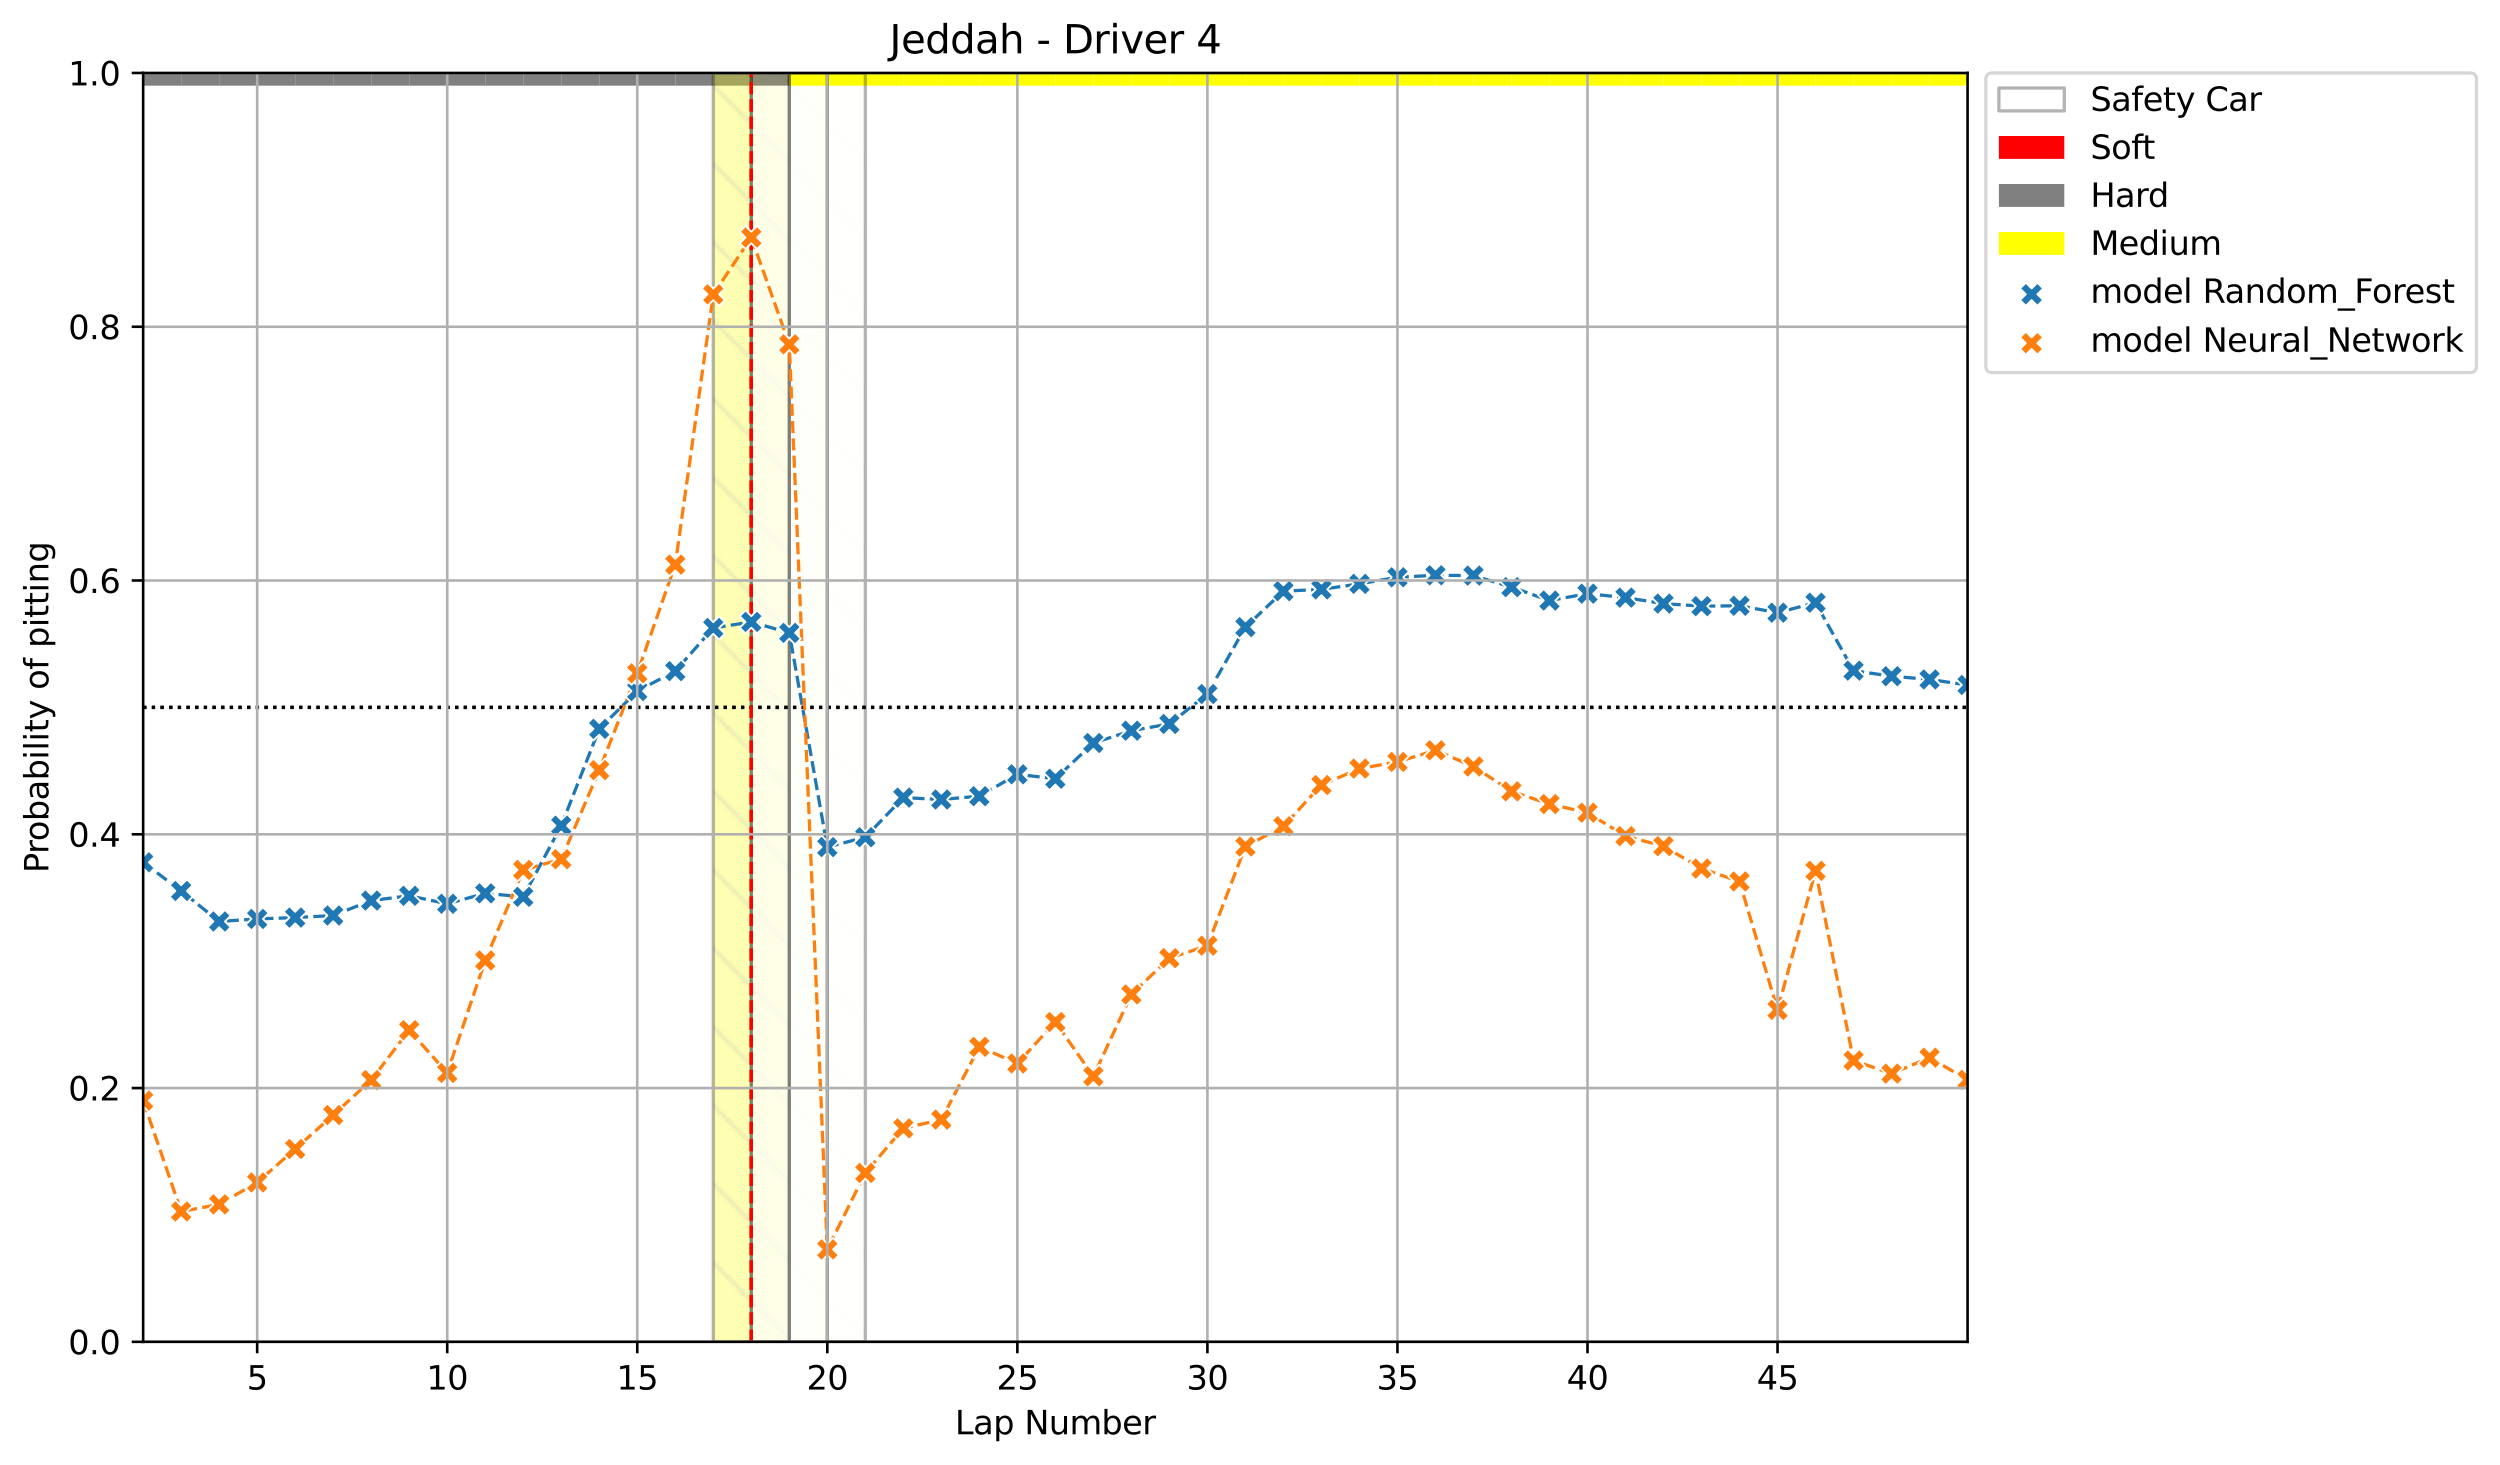 <?xml version="1.0" encoding="utf-8" standalone="no"?>
<!DOCTYPE svg PUBLIC "-//W3C//DTD SVG 1.1//EN"
  "http://www.w3.org/Graphics/SVG/1.1/DTD/svg11.dtd">
<svg xmlns:xlink="http://www.w3.org/1999/xlink" width="764.621pt" height="447.954pt" viewBox="0 0 764.621 447.954" xmlns="http://www.w3.org/2000/svg" version="1.1">
 <defs>
  <style type="text/css">*{stroke-linejoin: round; stroke-linecap: butt}</style>
 </defs>
 <g id="figure_1">
  <g id="patch_1">
   <path d="M 0 447.954 
L 764.621 447.954 
L 764.621 0 
L 0 0 
z
" style="fill: #ffffff"/>
  </g>
  <g id="axes_1">
   <g id="patch_2">
    <path d="M 43.781 410.398 
L 601.781 410.398 
L 601.781 22.318 
L 43.781 22.318 
z
" style="fill: #ffffff"/>
   </g>
   <g id="patch_3">
    <path d="M 32.156 26.199 
L 32.156 22.318 
L 43.781 22.318 
L 43.781 26.199 
z
" clip-path="url(#p56c44a02e4)" style="fill: #ff0000"/>
   </g>
   <g id="patch_4">
    <path d="M 43.781 26.199 
L 43.781 22.318 
L 55.406 22.318 
L 55.406 26.199 
z
" clip-path="url(#p56c44a02e4)" style="fill: #808080"/>
   </g>
   <g id="patch_5">
    <path d="M 55.406 26.199 
L 55.406 22.318 
L 67.031 22.318 
L 67.031 26.199 
z
" clip-path="url(#p56c44a02e4)" style="fill: #808080"/>
   </g>
   <g id="patch_6">
    <path d="M 67.031 26.199 
L 67.031 22.318 
L 78.656 22.318 
L 78.656 26.199 
z
" clip-path="url(#p56c44a02e4)" style="fill: #808080"/>
   </g>
   <g id="patch_7">
    <path d="M 78.656 26.199 
L 78.656 22.318 
L 90.281 22.318 
L 90.281 26.199 
z
" clip-path="url(#p56c44a02e4)" style="fill: #808080"/>
   </g>
   <g id="patch_8">
    <path d="M 90.281 26.199 
L 90.281 22.318 
L 101.906 22.318 
L 101.906 26.199 
z
" clip-path="url(#p56c44a02e4)" style="fill: #808080"/>
   </g>
   <g id="patch_9">
    <path d="M 101.906 26.199 
L 101.906 22.318 
L 113.531 22.318 
L 113.531 26.199 
z
" clip-path="url(#p56c44a02e4)" style="fill: #808080"/>
   </g>
   <g id="patch_10">
    <path d="M 113.531 26.199 
L 113.531 22.318 
L 125.156 22.318 
L 125.156 26.199 
z
" clip-path="url(#p56c44a02e4)" style="fill: #808080"/>
   </g>
   <g id="patch_11">
    <path d="M 125.156 26.199 
L 125.156 22.318 
L 136.781 22.318 
L 136.781 26.199 
z
" clip-path="url(#p56c44a02e4)" style="fill: #808080"/>
   </g>
   <g id="patch_12">
    <path d="M 136.781 26.199 
L 136.781 22.318 
L 148.406 22.318 
L 148.406 26.199 
z
" clip-path="url(#p56c44a02e4)" style="fill: #808080"/>
   </g>
   <g id="patch_13">
    <path d="M 148.406 26.199 
L 148.406 22.318 
L 160.031 22.318 
L 160.031 26.199 
z
" clip-path="url(#p56c44a02e4)" style="fill: #808080"/>
   </g>
   <g id="patch_14">
    <path d="M 160.031 26.199 
L 160.031 22.318 
L 171.656 22.318 
L 171.656 26.199 
z
" clip-path="url(#p56c44a02e4)" style="fill: #808080"/>
   </g>
   <g id="patch_15">
    <path d="M 171.656 26.199 
L 171.656 22.318 
L 183.281 22.318 
L 183.281 26.199 
z
" clip-path="url(#p56c44a02e4)" style="fill: #808080"/>
   </g>
   <g id="patch_16">
    <path d="M 183.281 26.199 
L 183.281 22.318 
L 194.906 22.318 
L 194.906 26.199 
z
" clip-path="url(#p56c44a02e4)" style="fill: #808080"/>
   </g>
   <g id="patch_17">
    <path d="M 194.906 26.199 
L 194.906 22.318 
L 206.531 22.318 
L 206.531 26.199 
z
" clip-path="url(#p56c44a02e4)" style="fill: #808080"/>
   </g>
   <g id="patch_18">
    <path d="M 206.531 26.199 
L 206.531 22.318 
L 218.156 22.318 
L 218.156 26.199 
z
" clip-path="url(#p56c44a02e4)" style="fill: #808080"/>
   </g>
   <g id="patch_19">
    <path d="M 218.156 26.199 
L 218.156 22.318 
L 229.781 22.318 
L 229.781 26.199 
z
" clip-path="url(#p56c44a02e4)" style="fill: #808080"/>
   </g>
   <g id="patch_20">
    <path d="M 229.781 26.199 
L 229.781 22.318 
L 241.406 22.318 
L 241.406 26.199 
z
" clip-path="url(#p56c44a02e4)" style="fill: #808080"/>
   </g>
   <g id="patch_21">
    <path d="M 241.406 26.199 
L 241.406 22.318 
L 253.031 22.318 
L 253.031 26.199 
z
" clip-path="url(#p56c44a02e4)" style="fill: #ffff00"/>
   </g>
   <g id="patch_22">
    <path d="M 253.031 26.199 
L 253.031 22.318 
L 264.656 22.318 
L 264.656 26.199 
z
" clip-path="url(#p56c44a02e4)" style="fill: #ffff00"/>
   </g>
   <g id="patch_23">
    <path d="M 264.656 26.199 
L 264.656 22.318 
L 276.281 22.318 
L 276.281 26.199 
z
" clip-path="url(#p56c44a02e4)" style="fill: #ffff00"/>
   </g>
   <g id="patch_24">
    <path d="M 276.281 26.199 
L 276.281 22.318 
L 287.906 22.318 
L 287.906 26.199 
z
" clip-path="url(#p56c44a02e4)" style="fill: #ffff00"/>
   </g>
   <g id="patch_25">
    <path d="M 287.906 26.199 
L 287.906 22.318 
L 299.531 22.318 
L 299.531 26.199 
z
" clip-path="url(#p56c44a02e4)" style="fill: #ffff00"/>
   </g>
   <g id="patch_26">
    <path d="M 299.531 26.199 
L 299.531 22.318 
L 311.156 22.318 
L 311.156 26.199 
z
" clip-path="url(#p56c44a02e4)" style="fill: #ffff00"/>
   </g>
   <g id="patch_27">
    <path d="M 311.156 26.199 
L 311.156 22.318 
L 322.781 22.318 
L 322.781 26.199 
z
" clip-path="url(#p56c44a02e4)" style="fill: #ffff00"/>
   </g>
   <g id="patch_28">
    <path d="M 322.781 26.199 
L 322.781 22.318 
L 334.406 22.318 
L 334.406 26.199 
z
" clip-path="url(#p56c44a02e4)" style="fill: #ffff00"/>
   </g>
   <g id="patch_29">
    <path d="M 334.406 26.199 
L 334.406 22.318 
L 346.031 22.318 
L 346.031 26.199 
z
" clip-path="url(#p56c44a02e4)" style="fill: #ffff00"/>
   </g>
   <g id="patch_30">
    <path d="M 346.031 26.199 
L 346.031 22.318 
L 357.656 22.318 
L 357.656 26.199 
z
" clip-path="url(#p56c44a02e4)" style="fill: #ffff00"/>
   </g>
   <g id="patch_31">
    <path d="M 357.656 26.199 
L 357.656 22.318 
L 369.281 22.318 
L 369.281 26.199 
z
" clip-path="url(#p56c44a02e4)" style="fill: #ffff00"/>
   </g>
   <g id="patch_32">
    <path d="M 369.281 26.199 
L 369.281 22.318 
L 380.906 22.318 
L 380.906 26.199 
z
" clip-path="url(#p56c44a02e4)" style="fill: #ffff00"/>
   </g>
   <g id="patch_33">
    <path d="M 380.906 26.199 
L 380.906 22.318 
L 392.531 22.318 
L 392.531 26.199 
z
" clip-path="url(#p56c44a02e4)" style="fill: #ffff00"/>
   </g>
   <g id="patch_34">
    <path d="M 392.531 26.199 
L 392.531 22.318 
L 404.156 22.318 
L 404.156 26.199 
z
" clip-path="url(#p56c44a02e4)" style="fill: #ffff00"/>
   </g>
   <g id="patch_35">
    <path d="M 404.156 26.199 
L 404.156 22.318 
L 415.781 22.318 
L 415.781 26.199 
z
" clip-path="url(#p56c44a02e4)" style="fill: #ffff00"/>
   </g>
   <g id="patch_36">
    <path d="M 415.781 26.199 
L 415.781 22.318 
L 427.406 22.318 
L 427.406 26.199 
z
" clip-path="url(#p56c44a02e4)" style="fill: #ffff00"/>
   </g>
   <g id="patch_37">
    <path d="M 427.406 26.199 
L 427.406 22.318 
L 439.031 22.318 
L 439.031 26.199 
z
" clip-path="url(#p56c44a02e4)" style="fill: #ffff00"/>
   </g>
   <g id="patch_38">
    <path d="M 439.031 26.199 
L 439.031 22.318 
L 450.656 22.318 
L 450.656 26.199 
z
" clip-path="url(#p56c44a02e4)" style="fill: #ffff00"/>
   </g>
   <g id="patch_39">
    <path d="M 450.656 26.199 
L 450.656 22.318 
L 462.281 22.318 
L 462.281 26.199 
z
" clip-path="url(#p56c44a02e4)" style="fill: #ffff00"/>
   </g>
   <g id="patch_40">
    <path d="M 462.281 26.199 
L 462.281 22.318 
L 473.906 22.318 
L 473.906 26.199 
z
" clip-path="url(#p56c44a02e4)" style="fill: #ffff00"/>
   </g>
   <g id="patch_41">
    <path d="M 473.906 26.199 
L 473.906 22.318 
L 485.531 22.318 
L 485.531 26.199 
z
" clip-path="url(#p56c44a02e4)" style="fill: #ffff00"/>
   </g>
   <g id="patch_42">
    <path d="M 485.531 26.199 
L 485.531 22.318 
L 497.156 22.318 
L 497.156 26.199 
z
" clip-path="url(#p56c44a02e4)" style="fill: #ffff00"/>
   </g>
   <g id="patch_43">
    <path d="M 497.156 26.199 
L 497.156 22.318 
L 508.781 22.318 
L 508.781 26.199 
z
" clip-path="url(#p56c44a02e4)" style="fill: #ffff00"/>
   </g>
   <g id="patch_44">
    <path d="M 508.781 26.199 
L 508.781 22.318 
L 520.406 22.318 
L 520.406 26.199 
z
" clip-path="url(#p56c44a02e4)" style="fill: #ffff00"/>
   </g>
   <g id="patch_45">
    <path d="M 520.406 26.199 
L 520.406 22.318 
L 532.031 22.318 
L 532.031 26.199 
z
" clip-path="url(#p56c44a02e4)" style="fill: #ffff00"/>
   </g>
   <g id="patch_46">
    <path d="M 532.031 26.199 
L 532.031 22.318 
L 543.656 22.318 
L 543.656 26.199 
z
" clip-path="url(#p56c44a02e4)" style="fill: #ffff00"/>
   </g>
   <g id="patch_47">
    <path d="M 543.656 26.199 
L 543.656 22.318 
L 555.281 22.318 
L 555.281 26.199 
z
" clip-path="url(#p56c44a02e4)" style="fill: #ffff00"/>
   </g>
   <g id="patch_48">
    <path d="M 555.281 26.199 
L 555.281 22.318 
L 566.906 22.318 
L 566.906 26.199 
z
" clip-path="url(#p56c44a02e4)" style="fill: #ffff00"/>
   </g>
   <g id="patch_49">
    <path d="M 566.906 26.199 
L 566.906 22.318 
L 578.531 22.318 
L 578.531 26.199 
z
" clip-path="url(#p56c44a02e4)" style="fill: #ffff00"/>
   </g>
   <g id="patch_50">
    <path d="M 578.531 26.199 
L 578.531 22.318 
L 590.156 22.318 
L 590.156 26.199 
z
" clip-path="url(#p56c44a02e4)" style="fill: #ffff00"/>
   </g>
   <g id="patch_51">
    <path d="M 590.156 26.199 
L 590.156 22.318 
L 601.781 22.318 
L 601.781 26.199 
z
" clip-path="url(#p56c44a02e4)" style="fill: #ffff00"/>
   </g>
   <g id="patch_52">
    <path d="M 218.156 410.398 
L 218.156 22.318 
L 229.781 22.318 
L 229.781 410.398 
z
" clip-path="url(#p56c44a02e4)" style="fill: url(#hf3adbf542f); opacity: 0.3; stroke: #000000; stroke-linejoin: miter"/>
   </g>
   <g id="patch_53">
    <path d="M 229.781 410.398 
L 229.781 22.318 
L 241.406 22.318 
L 241.406 410.398 
z
" clip-path="url(#p56c44a02e4)" style="fill: url(#hf3adbf542f); opacity: 0.3; stroke: #000000; stroke-linejoin: miter"/>
   </g>
   <g id="patch_54">
    <path d="M 241.406 410.398 
L 241.406 22.318 
L 253.031 22.318 
L 253.031 410.398 
z
" clip-path="url(#p56c44a02e4)" style="fill: url(#hf3adbf542f); opacity: 0.3; stroke: #000000; stroke-linejoin: miter"/>
   </g>
   <g id="patch_55">
    <path d="M 253.031 410.398 
L 253.031 22.318 
L 264.656 22.318 
L 264.656 410.398 
z
" clip-path="url(#p56c44a02e4)" style="fill: url(#hf3adbf542f); opacity: 0.3; stroke: #000000; stroke-linejoin: miter"/>
   </g>
   <g id="LineCollection_1">
    <path d="M 43.781 216.358 
L 601.781 216.358 
" clip-path="url(#p56c44a02e4)" style="fill: none; stroke-dasharray: 1,1.65; stroke-dashoffset: 0; stroke: #000000"/>
   </g>
   <g id="LineCollection_2">
    <path d="M 229.781 410.398 
L 229.781 22.318 
" clip-path="url(#p56c44a02e4)" style="fill: none; stroke-dasharray: 3.7,1.6; stroke-dashoffset: 0; stroke: #ff0000"/>
   </g>
   <g id="line2d_1">
    <path d="M 43.781 263.738 
L 55.406 272.501 
L 67.031 281.833 
L 78.656 281.055 
L 90.281 280.646 
L 101.906 280.007 
L 113.531 275.44 
L 125.156 273.978 
L 136.781 276.413 
L 148.406 273.232 
L 160.031 274.298 
L 171.656 252.531 
L 183.281 222.918 
L 194.906 211.365 
L 206.531 205.266 
L 218.156 192.07 
L 229.781 190.22 
L 241.406 193.563 
L 253.031 259.082 
L 264.656 256.06 
L 276.281 243.944 
L 287.906 244.526 
L 299.531 243.507 
L 311.156 236.824 
L 322.781 238.17 
L 334.406 227.249 
L 346.031 223.484 
L 357.656 221.415 
L 369.281 212.264 
L 380.906 191.8 
L 392.531 180.807 
L 404.156 180.264 
L 415.781 178.571 
L 427.406 176.56 
L 439.031 175.951 
L 450.656 176.042 
L 462.281 179.577 
L 473.906 183.682 
L 485.531 181.57 
L 497.156 182.777 
L 508.781 184.61 
L 520.406 185.396 
L 532.031 185.274 
L 543.656 187.388 
L 555.281 184.341 
L 566.906 205.116 
L 578.531 206.816 
L 590.156 207.808 
L 601.781 209.496 
" clip-path="url(#p56c44a02e4)" style="fill: none; stroke-dasharray: 3.7,1.6; stroke-dashoffset: 0; stroke: #1f77b4"/>
   </g>
   <g id="LineCollection_3">
    <path d="M 43.781 216.358 
L 601.781 216.358 
" clip-path="url(#p56c44a02e4)" style="fill: none; stroke-dasharray: 1,1.65; stroke-dashoffset: 0; stroke: #000000"/>
   </g>
   <g id="LineCollection_4">
    <path d="M 229.781 410.398 
L 229.781 22.318 
" clip-path="url(#p56c44a02e4)" style="fill: none; stroke-dasharray: 3.7,1.6; stroke-dashoffset: 0; stroke: #ff0000"/>
   </g>
   <g id="line2d_2">
    <path d="M 43.781 336.619 
L 55.406 370.533 
L 67.031 368.358 
L 78.656 361.656 
L 90.281 351.424 
L 101.906 341.026 
L 113.531 330.347 
L 125.156 315.078 
L 136.781 328.166 
L 148.406 293.739 
L 160.031 266.06 
L 171.656 262.791 
L 183.281 235.544 
L 194.906 205.919 
L 206.531 172.69 
L 218.156 90.016 
L 229.781 72.638 
L 241.406 105.315 
L 253.031 382.137 
L 264.656 358.737 
L 276.281 345.11 
L 287.906 342.429 
L 299.531 320.173 
L 311.156 325.266 
L 322.781 312.585 
L 334.406 329.173 
L 346.031 304.139 
L 357.656 293.05 
L 369.281 289.233 
L 380.906 258.906 
L 392.531 252.691 
L 404.156 240.098 
L 415.781 235.072 
L 427.406 233.034 
L 439.031 229.477 
L 450.656 234.43 
L 462.281 242.028 
L 473.906 245.918 
L 485.531 248.551 
L 497.156 255.72 
L 508.781 258.799 
L 520.406 265.648 
L 532.031 269.601 
L 543.656 308.873 
L 555.281 266.341 
L 566.906 324.36 
L 578.531 328.369 
L 590.156 323.493 
L 601.781 330.255 
" clip-path="url(#p56c44a02e4)" style="fill: none; stroke-dasharray: 3.7,1.6; stroke-dashoffset: 0; stroke: #ff7f0e"/>
   </g>
   <g id="PathCollection_1">
    <defs>
     <path id="m691ff9e60c" d="M -1.768 3.536 
L 0 1.768 
L 1.768 3.536 
L 3.536 1.768 
L 1.768 0 
L 3.536 -1.768 
L 1.768 -3.536 
L 0 -1.768 
L -1.768 -3.536 
L -3.536 -1.768 
L -1.768 0 
L -3.536 1.768 
z
" style="stroke: #ffffff; stroke-width: 0.566"/>
    </defs>
    <g clip-path="url(#p56c44a02e4)">
     <use xlink:href="#m691ff9e60c" x="43.781" y="263.738" style="fill: #1f77b4; stroke: #ffffff; stroke-width: 0.566"/>
     <use xlink:href="#m691ff9e60c" x="55.406" y="272.501" style="fill: #1f77b4; stroke: #ffffff; stroke-width: 0.566"/>
     <use xlink:href="#m691ff9e60c" x="67.031" y="281.833" style="fill: #1f77b4; stroke: #ffffff; stroke-width: 0.566"/>
     <use xlink:href="#m691ff9e60c" x="78.656" y="281.055" style="fill: #1f77b4; stroke: #ffffff; stroke-width: 0.566"/>
     <use xlink:href="#m691ff9e60c" x="90.281" y="280.646" style="fill: #1f77b4; stroke: #ffffff; stroke-width: 0.566"/>
     <use xlink:href="#m691ff9e60c" x="101.906" y="280.007" style="fill: #1f77b4; stroke: #ffffff; stroke-width: 0.566"/>
     <use xlink:href="#m691ff9e60c" x="113.531" y="275.44" style="fill: #1f77b4; stroke: #ffffff; stroke-width: 0.566"/>
     <use xlink:href="#m691ff9e60c" x="125.156" y="273.978" style="fill: #1f77b4; stroke: #ffffff; stroke-width: 0.566"/>
     <use xlink:href="#m691ff9e60c" x="136.781" y="276.413" style="fill: #1f77b4; stroke: #ffffff; stroke-width: 0.566"/>
     <use xlink:href="#m691ff9e60c" x="148.406" y="273.232" style="fill: #1f77b4; stroke: #ffffff; stroke-width: 0.566"/>
     <use xlink:href="#m691ff9e60c" x="160.031" y="274.298" style="fill: #1f77b4; stroke: #ffffff; stroke-width: 0.566"/>
     <use xlink:href="#m691ff9e60c" x="171.656" y="252.531" style="fill: #1f77b4; stroke: #ffffff; stroke-width: 0.566"/>
     <use xlink:href="#m691ff9e60c" x="183.281" y="222.918" style="fill: #1f77b4; stroke: #ffffff; stroke-width: 0.566"/>
     <use xlink:href="#m691ff9e60c" x="194.906" y="211.365" style="fill: #1f77b4; stroke: #ffffff; stroke-width: 0.566"/>
     <use xlink:href="#m691ff9e60c" x="206.531" y="205.266" style="fill: #1f77b4; stroke: #ffffff; stroke-width: 0.566"/>
     <use xlink:href="#m691ff9e60c" x="218.156" y="192.07" style="fill: #1f77b4; stroke: #ffffff; stroke-width: 0.566"/>
     <use xlink:href="#m691ff9e60c" x="229.781" y="190.22" style="fill: #1f77b4; stroke: #ffffff; stroke-width: 0.566"/>
     <use xlink:href="#m691ff9e60c" x="241.406" y="193.563" style="fill: #1f77b4; stroke: #ffffff; stroke-width: 0.566"/>
     <use xlink:href="#m691ff9e60c" x="253.031" y="259.082" style="fill: #1f77b4; stroke: #ffffff; stroke-width: 0.566"/>
     <use xlink:href="#m691ff9e60c" x="264.656" y="256.06" style="fill: #1f77b4; stroke: #ffffff; stroke-width: 0.566"/>
     <use xlink:href="#m691ff9e60c" x="276.281" y="243.944" style="fill: #1f77b4; stroke: #ffffff; stroke-width: 0.566"/>
     <use xlink:href="#m691ff9e60c" x="287.906" y="244.526" style="fill: #1f77b4; stroke: #ffffff; stroke-width: 0.566"/>
     <use xlink:href="#m691ff9e60c" x="299.531" y="243.507" style="fill: #1f77b4; stroke: #ffffff; stroke-width: 0.566"/>
     <use xlink:href="#m691ff9e60c" x="311.156" y="236.824" style="fill: #1f77b4; stroke: #ffffff; stroke-width: 0.566"/>
     <use xlink:href="#m691ff9e60c" x="322.781" y="238.17" style="fill: #1f77b4; stroke: #ffffff; stroke-width: 0.566"/>
     <use xlink:href="#m691ff9e60c" x="334.406" y="227.249" style="fill: #1f77b4; stroke: #ffffff; stroke-width: 0.566"/>
     <use xlink:href="#m691ff9e60c" x="346.031" y="223.484" style="fill: #1f77b4; stroke: #ffffff; stroke-width: 0.566"/>
     <use xlink:href="#m691ff9e60c" x="357.656" y="221.415" style="fill: #1f77b4; stroke: #ffffff; stroke-width: 0.566"/>
     <use xlink:href="#m691ff9e60c" x="369.281" y="212.264" style="fill: #1f77b4; stroke: #ffffff; stroke-width: 0.566"/>
     <use xlink:href="#m691ff9e60c" x="380.906" y="191.8" style="fill: #1f77b4; stroke: #ffffff; stroke-width: 0.566"/>
     <use xlink:href="#m691ff9e60c" x="392.531" y="180.807" style="fill: #1f77b4; stroke: #ffffff; stroke-width: 0.566"/>
     <use xlink:href="#m691ff9e60c" x="404.156" y="180.264" style="fill: #1f77b4; stroke: #ffffff; stroke-width: 0.566"/>
     <use xlink:href="#m691ff9e60c" x="415.781" y="178.571" style="fill: #1f77b4; stroke: #ffffff; stroke-width: 0.566"/>
     <use xlink:href="#m691ff9e60c" x="427.406" y="176.56" style="fill: #1f77b4; stroke: #ffffff; stroke-width: 0.566"/>
     <use xlink:href="#m691ff9e60c" x="439.031" y="175.951" style="fill: #1f77b4; stroke: #ffffff; stroke-width: 0.566"/>
     <use xlink:href="#m691ff9e60c" x="450.656" y="176.042" style="fill: #1f77b4; stroke: #ffffff; stroke-width: 0.566"/>
     <use xlink:href="#m691ff9e60c" x="462.281" y="179.577" style="fill: #1f77b4; stroke: #ffffff; stroke-width: 0.566"/>
     <use xlink:href="#m691ff9e60c" x="473.906" y="183.682" style="fill: #1f77b4; stroke: #ffffff; stroke-width: 0.566"/>
     <use xlink:href="#m691ff9e60c" x="485.531" y="181.57" style="fill: #1f77b4; stroke: #ffffff; stroke-width: 0.566"/>
     <use xlink:href="#m691ff9e60c" x="497.156" y="182.777" style="fill: #1f77b4; stroke: #ffffff; stroke-width: 0.566"/>
     <use xlink:href="#m691ff9e60c" x="508.781" y="184.61" style="fill: #1f77b4; stroke: #ffffff; stroke-width: 0.566"/>
     <use xlink:href="#m691ff9e60c" x="520.406" y="185.396" style="fill: #1f77b4; stroke: #ffffff; stroke-width: 0.566"/>
     <use xlink:href="#m691ff9e60c" x="532.031" y="185.274" style="fill: #1f77b4; stroke: #ffffff; stroke-width: 0.566"/>
     <use xlink:href="#m691ff9e60c" x="543.656" y="187.388" style="fill: #1f77b4; stroke: #ffffff; stroke-width: 0.566"/>
     <use xlink:href="#m691ff9e60c" x="555.281" y="184.341" style="fill: #1f77b4; stroke: #ffffff; stroke-width: 0.566"/>
     <use xlink:href="#m691ff9e60c" x="566.906" y="205.116" style="fill: #1f77b4; stroke: #ffffff; stroke-width: 0.566"/>
     <use xlink:href="#m691ff9e60c" x="578.531" y="206.816" style="fill: #1f77b4; stroke: #ffffff; stroke-width: 0.566"/>
     <use xlink:href="#m691ff9e60c" x="590.156" y="207.808" style="fill: #1f77b4; stroke: #ffffff; stroke-width: 0.566"/>
     <use xlink:href="#m691ff9e60c" x="601.781" y="209.496" style="fill: #1f77b4; stroke: #ffffff; stroke-width: 0.566"/>
    </g>
   </g>
   <g id="PolyCollection_1"/>
   <g id="PathCollection_2">
    <defs>
     <path id="m029100122e" d="M -1.768 3.536 
L 0 1.768 
L 1.768 3.536 
L 3.536 1.768 
L 1.768 0 
L 3.536 -1.768 
L 1.768 -3.536 
L 0 -1.768 
L -1.768 -3.536 
L -3.536 -1.768 
L -1.768 0 
L -3.536 1.768 
z
" style="stroke: #ffffff; stroke-width: 0.566"/>
    </defs>
    <g clip-path="url(#p56c44a02e4)">
     <use xlink:href="#m029100122e" x="43.781" y="336.619" style="fill: #ff7f0e; stroke: #ffffff; stroke-width: 0.566"/>
     <use xlink:href="#m029100122e" x="55.406" y="370.533" style="fill: #ff7f0e; stroke: #ffffff; stroke-width: 0.566"/>
     <use xlink:href="#m029100122e" x="67.031" y="368.358" style="fill: #ff7f0e; stroke: #ffffff; stroke-width: 0.566"/>
     <use xlink:href="#m029100122e" x="78.656" y="361.656" style="fill: #ff7f0e; stroke: #ffffff; stroke-width: 0.566"/>
     <use xlink:href="#m029100122e" x="90.281" y="351.424" style="fill: #ff7f0e; stroke: #ffffff; stroke-width: 0.566"/>
     <use xlink:href="#m029100122e" x="101.906" y="341.026" style="fill: #ff7f0e; stroke: #ffffff; stroke-width: 0.566"/>
     <use xlink:href="#m029100122e" x="113.531" y="330.347" style="fill: #ff7f0e; stroke: #ffffff; stroke-width: 0.566"/>
     <use xlink:href="#m029100122e" x="125.156" y="315.078" style="fill: #ff7f0e; stroke: #ffffff; stroke-width: 0.566"/>
     <use xlink:href="#m029100122e" x="136.781" y="328.166" style="fill: #ff7f0e; stroke: #ffffff; stroke-width: 0.566"/>
     <use xlink:href="#m029100122e" x="148.406" y="293.739" style="fill: #ff7f0e; stroke: #ffffff; stroke-width: 0.566"/>
     <use xlink:href="#m029100122e" x="160.031" y="266.06" style="fill: #ff7f0e; stroke: #ffffff; stroke-width: 0.566"/>
     <use xlink:href="#m029100122e" x="171.656" y="262.791" style="fill: #ff7f0e; stroke: #ffffff; stroke-width: 0.566"/>
     <use xlink:href="#m029100122e" x="183.281" y="235.544" style="fill: #ff7f0e; stroke: #ffffff; stroke-width: 0.566"/>
     <use xlink:href="#m029100122e" x="194.906" y="205.919" style="fill: #ff7f0e; stroke: #ffffff; stroke-width: 0.566"/>
     <use xlink:href="#m029100122e" x="206.531" y="172.69" style="fill: #ff7f0e; stroke: #ffffff; stroke-width: 0.566"/>
     <use xlink:href="#m029100122e" x="218.156" y="90.016" style="fill: #ff7f0e; stroke: #ffffff; stroke-width: 0.566"/>
     <use xlink:href="#m029100122e" x="229.781" y="72.638" style="fill: #ff7f0e; stroke: #ffffff; stroke-width: 0.566"/>
     <use xlink:href="#m029100122e" x="241.406" y="105.315" style="fill: #ff7f0e; stroke: #ffffff; stroke-width: 0.566"/>
     <use xlink:href="#m029100122e" x="253.031" y="382.137" style="fill: #ff7f0e; stroke: #ffffff; stroke-width: 0.566"/>
     <use xlink:href="#m029100122e" x="264.656" y="358.737" style="fill: #ff7f0e; stroke: #ffffff; stroke-width: 0.566"/>
     <use xlink:href="#m029100122e" x="276.281" y="345.11" style="fill: #ff7f0e; stroke: #ffffff; stroke-width: 0.566"/>
     <use xlink:href="#m029100122e" x="287.906" y="342.429" style="fill: #ff7f0e; stroke: #ffffff; stroke-width: 0.566"/>
     <use xlink:href="#m029100122e" x="299.531" y="320.173" style="fill: #ff7f0e; stroke: #ffffff; stroke-width: 0.566"/>
     <use xlink:href="#m029100122e" x="311.156" y="325.266" style="fill: #ff7f0e; stroke: #ffffff; stroke-width: 0.566"/>
     <use xlink:href="#m029100122e" x="322.781" y="312.585" style="fill: #ff7f0e; stroke: #ffffff; stroke-width: 0.566"/>
     <use xlink:href="#m029100122e" x="334.406" y="329.173" style="fill: #ff7f0e; stroke: #ffffff; stroke-width: 0.566"/>
     <use xlink:href="#m029100122e" x="346.031" y="304.139" style="fill: #ff7f0e; stroke: #ffffff; stroke-width: 0.566"/>
     <use xlink:href="#m029100122e" x="357.656" y="293.05" style="fill: #ff7f0e; stroke: #ffffff; stroke-width: 0.566"/>
     <use xlink:href="#m029100122e" x="369.281" y="289.233" style="fill: #ff7f0e; stroke: #ffffff; stroke-width: 0.566"/>
     <use xlink:href="#m029100122e" x="380.906" y="258.906" style="fill: #ff7f0e; stroke: #ffffff; stroke-width: 0.566"/>
     <use xlink:href="#m029100122e" x="392.531" y="252.691" style="fill: #ff7f0e; stroke: #ffffff; stroke-width: 0.566"/>
     <use xlink:href="#m029100122e" x="404.156" y="240.098" style="fill: #ff7f0e; stroke: #ffffff; stroke-width: 0.566"/>
     <use xlink:href="#m029100122e" x="415.781" y="235.072" style="fill: #ff7f0e; stroke: #ffffff; stroke-width: 0.566"/>
     <use xlink:href="#m029100122e" x="427.406" y="233.034" style="fill: #ff7f0e; stroke: #ffffff; stroke-width: 0.566"/>
     <use xlink:href="#m029100122e" x="439.031" y="229.477" style="fill: #ff7f0e; stroke: #ffffff; stroke-width: 0.566"/>
     <use xlink:href="#m029100122e" x="450.656" y="234.43" style="fill: #ff7f0e; stroke: #ffffff; stroke-width: 0.566"/>
     <use xlink:href="#m029100122e" x="462.281" y="242.028" style="fill: #ff7f0e; stroke: #ffffff; stroke-width: 0.566"/>
     <use xlink:href="#m029100122e" x="473.906" y="245.918" style="fill: #ff7f0e; stroke: #ffffff; stroke-width: 0.566"/>
     <use xlink:href="#m029100122e" x="485.531" y="248.551" style="fill: #ff7f0e; stroke: #ffffff; stroke-width: 0.566"/>
     <use xlink:href="#m029100122e" x="497.156" y="255.72" style="fill: #ff7f0e; stroke: #ffffff; stroke-width: 0.566"/>
     <use xlink:href="#m029100122e" x="508.781" y="258.799" style="fill: #ff7f0e; stroke: #ffffff; stroke-width: 0.566"/>
     <use xlink:href="#m029100122e" x="520.406" y="265.648" style="fill: #ff7f0e; stroke: #ffffff; stroke-width: 0.566"/>
     <use xlink:href="#m029100122e" x="532.031" y="269.601" style="fill: #ff7f0e; stroke: #ffffff; stroke-width: 0.566"/>
     <use xlink:href="#m029100122e" x="543.656" y="308.873" style="fill: #ff7f0e; stroke: #ffffff; stroke-width: 0.566"/>
     <use xlink:href="#m029100122e" x="555.281" y="266.341" style="fill: #ff7f0e; stroke: #ffffff; stroke-width: 0.566"/>
     <use xlink:href="#m029100122e" x="566.906" y="324.36" style="fill: #ff7f0e; stroke: #ffffff; stroke-width: 0.566"/>
     <use xlink:href="#m029100122e" x="578.531" y="328.369" style="fill: #ff7f0e; stroke: #ffffff; stroke-width: 0.566"/>
     <use xlink:href="#m029100122e" x="590.156" y="323.493" style="fill: #ff7f0e; stroke: #ffffff; stroke-width: 0.566"/>
     <use xlink:href="#m029100122e" x="601.781" y="330.255" style="fill: #ff7f0e; stroke: #ffffff; stroke-width: 0.566"/>
    </g>
   </g>
   <g id="PolyCollection_2"/>
   <g id="matplotlib.axis_1">
    <g id="xtick_1">
     <g id="line2d_3">
      <path d="M 78.656 410.398 
L 78.656 22.318 
" clip-path="url(#p56c44a02e4)" style="fill: none; stroke: #b0b0b0; stroke-width: 0.8; stroke-linecap: square"/>
     </g>
     <g id="line2d_4">
      <defs>
       <path id="m17c0f102e4" d="M 0 0 
L 0 3.5 
" style="stroke: #000000; stroke-width: 0.8"/>
      </defs>
      <g>
       <use xlink:href="#m17c0f102e4" x="78.656" y="410.398" style="stroke: #000000; stroke-width: 0.8"/>
      </g>
     </g>
     <g id="text_1">
      <!-- 5 -->
      <g transform="translate(75.475 424.997) scale(0.1 -0.1)">
       <defs>
        <path id="DejaVuSans-35" d="M 691 4666 
L 3169 4666 
L 3169 4134 
L 1269 4134 
L 1269 2991 
Q 1406 3038 1543 3061 
Q 1681 3084 1819 3084 
Q 2600 3084 3056 2656 
Q 3513 2228 3513 1497 
Q 3513 744 3044 326 
Q 2575 -91 1722 -91 
Q 1428 -91 1123 -41 
Q 819 9 494 109 
L 494 744 
Q 775 591 1075 516 
Q 1375 441 1709 441 
Q 2250 441 2565 725 
Q 2881 1009 2881 1497 
Q 2881 1984 2565 2268 
Q 2250 2553 1709 2553 
Q 1456 2553 1204 2497 
Q 953 2441 691 2322 
L 691 4666 
z
" transform="scale(0.016)"/>
       </defs>
       <use xlink:href="#DejaVuSans-35"/>
      </g>
     </g>
    </g>
    <g id="xtick_2">
     <g id="line2d_5">
      <path d="M 136.781 410.398 
L 136.781 22.318 
" clip-path="url(#p56c44a02e4)" style="fill: none; stroke: #b0b0b0; stroke-width: 0.8; stroke-linecap: square"/>
     </g>
     <g id="line2d_6">
      <g>
       <use xlink:href="#m17c0f102e4" x="136.781" y="410.398" style="stroke: #000000; stroke-width: 0.8"/>
      </g>
     </g>
     <g id="text_2">
      <!-- 10 -->
      <g transform="translate(130.419 424.997) scale(0.1 -0.1)">
       <defs>
        <path id="DejaVuSans-31" d="M 794 531 
L 1825 531 
L 1825 4091 
L 703 3866 
L 703 4441 
L 1819 4666 
L 2450 4666 
L 2450 531 
L 3481 531 
L 3481 0 
L 794 0 
L 794 531 
z
" transform="scale(0.016)"/>
        <path id="DejaVuSans-30" d="M 2034 4250 
Q 1547 4250 1301 3770 
Q 1056 3291 1056 2328 
Q 1056 1369 1301 889 
Q 1547 409 2034 409 
Q 2525 409 2770 889 
Q 3016 1369 3016 2328 
Q 3016 3291 2770 3770 
Q 2525 4250 2034 4250 
z
M 2034 4750 
Q 2819 4750 3233 4129 
Q 3647 3509 3647 2328 
Q 3647 1150 3233 529 
Q 2819 -91 2034 -91 
Q 1250 -91 836 529 
Q 422 1150 422 2328 
Q 422 3509 836 4129 
Q 1250 4750 2034 4750 
z
" transform="scale(0.016)"/>
       </defs>
       <use xlink:href="#DejaVuSans-31"/>
       <use xlink:href="#DejaVuSans-30" x="63.623"/>
      </g>
     </g>
    </g>
    <g id="xtick_3">
     <g id="line2d_7">
      <path d="M 194.906 410.398 
L 194.906 22.318 
" clip-path="url(#p56c44a02e4)" style="fill: none; stroke: #b0b0b0; stroke-width: 0.8; stroke-linecap: square"/>
     </g>
     <g id="line2d_8">
      <g>
       <use xlink:href="#m17c0f102e4" x="194.906" y="410.398" style="stroke: #000000; stroke-width: 0.8"/>
      </g>
     </g>
     <g id="text_3">
      <!-- 15 -->
      <g transform="translate(188.544 424.997) scale(0.1 -0.1)">
       <use xlink:href="#DejaVuSans-31"/>
       <use xlink:href="#DejaVuSans-35" x="63.623"/>
      </g>
     </g>
    </g>
    <g id="xtick_4">
     <g id="line2d_9">
      <path d="M 253.031 410.398 
L 253.031 22.318 
" clip-path="url(#p56c44a02e4)" style="fill: none; stroke: #b0b0b0; stroke-width: 0.8; stroke-linecap: square"/>
     </g>
     <g id="line2d_10">
      <g>
       <use xlink:href="#m17c0f102e4" x="253.031" y="410.398" style="stroke: #000000; stroke-width: 0.8"/>
      </g>
     </g>
     <g id="text_4">
      <!-- 20 -->
      <g transform="translate(246.669 424.997) scale(0.1 -0.1)">
       <defs>
        <path id="DejaVuSans-32" d="M 1228 531 
L 3431 531 
L 3431 0 
L 469 0 
L 469 531 
Q 828 903 1448 1529 
Q 2069 2156 2228 2338 
Q 2531 2678 2651 2914 
Q 2772 3150 2772 3378 
Q 2772 3750 2511 3984 
Q 2250 4219 1831 4219 
Q 1534 4219 1204 4116 
Q 875 4013 500 3803 
L 500 4441 
Q 881 4594 1212 4672 
Q 1544 4750 1819 4750 
Q 2544 4750 2975 4387 
Q 3406 4025 3406 3419 
Q 3406 3131 3298 2873 
Q 3191 2616 2906 2266 
Q 2828 2175 2409 1742 
Q 1991 1309 1228 531 
z
" transform="scale(0.016)"/>
       </defs>
       <use xlink:href="#DejaVuSans-32"/>
       <use xlink:href="#DejaVuSans-30" x="63.623"/>
      </g>
     </g>
    </g>
    <g id="xtick_5">
     <g id="line2d_11">
      <path d="M 311.156 410.398 
L 311.156 22.318 
" clip-path="url(#p56c44a02e4)" style="fill: none; stroke: #b0b0b0; stroke-width: 0.8; stroke-linecap: square"/>
     </g>
     <g id="line2d_12">
      <g>
       <use xlink:href="#m17c0f102e4" x="311.156" y="410.398" style="stroke: #000000; stroke-width: 0.8"/>
      </g>
     </g>
     <g id="text_5">
      <!-- 25 -->
      <g transform="translate(304.794 424.997) scale(0.1 -0.1)">
       <use xlink:href="#DejaVuSans-32"/>
       <use xlink:href="#DejaVuSans-35" x="63.623"/>
      </g>
     </g>
    </g>
    <g id="xtick_6">
     <g id="line2d_13">
      <path d="M 369.281 410.398 
L 369.281 22.318 
" clip-path="url(#p56c44a02e4)" style="fill: none; stroke: #b0b0b0; stroke-width: 0.8; stroke-linecap: square"/>
     </g>
     <g id="line2d_14">
      <g>
       <use xlink:href="#m17c0f102e4" x="369.281" y="410.398" style="stroke: #000000; stroke-width: 0.8"/>
      </g>
     </g>
     <g id="text_6">
      <!-- 30 -->
      <g transform="translate(362.919 424.997) scale(0.1 -0.1)">
       <defs>
        <path id="DejaVuSans-33" d="M 2597 2516 
Q 3050 2419 3304 2112 
Q 3559 1806 3559 1356 
Q 3559 666 3084 287 
Q 2609 -91 1734 -91 
Q 1441 -91 1130 -33 
Q 819 25 488 141 
L 488 750 
Q 750 597 1062 519 
Q 1375 441 1716 441 
Q 2309 441 2620 675 
Q 2931 909 2931 1356 
Q 2931 1769 2642 2001 
Q 2353 2234 1838 2234 
L 1294 2234 
L 1294 2753 
L 1863 2753 
Q 2328 2753 2575 2939 
Q 2822 3125 2822 3475 
Q 2822 3834 2567 4026 
Q 2313 4219 1838 4219 
Q 1578 4219 1281 4162 
Q 984 4106 628 3988 
L 628 4550 
Q 988 4650 1302 4700 
Q 1616 4750 1894 4750 
Q 2613 4750 3031 4423 
Q 3450 4097 3450 3541 
Q 3450 3153 3228 2886 
Q 3006 2619 2597 2516 
z
" transform="scale(0.016)"/>
       </defs>
       <use xlink:href="#DejaVuSans-33"/>
       <use xlink:href="#DejaVuSans-30" x="63.623"/>
      </g>
     </g>
    </g>
    <g id="xtick_7">
     <g id="line2d_15">
      <path d="M 427.406 410.398 
L 427.406 22.318 
" clip-path="url(#p56c44a02e4)" style="fill: none; stroke: #b0b0b0; stroke-width: 0.8; stroke-linecap: square"/>
     </g>
     <g id="line2d_16">
      <g>
       <use xlink:href="#m17c0f102e4" x="427.406" y="410.398" style="stroke: #000000; stroke-width: 0.8"/>
      </g>
     </g>
     <g id="text_7">
      <!-- 35 -->
      <g transform="translate(421.044 424.997) scale(0.1 -0.1)">
       <use xlink:href="#DejaVuSans-33"/>
       <use xlink:href="#DejaVuSans-35" x="63.623"/>
      </g>
     </g>
    </g>
    <g id="xtick_8">
     <g id="line2d_17">
      <path d="M 485.531 410.398 
L 485.531 22.318 
" clip-path="url(#p56c44a02e4)" style="fill: none; stroke: #b0b0b0; stroke-width: 0.8; stroke-linecap: square"/>
     </g>
     <g id="line2d_18">
      <g>
       <use xlink:href="#m17c0f102e4" x="485.531" y="410.398" style="stroke: #000000; stroke-width: 0.8"/>
      </g>
     </g>
     <g id="text_8">
      <!-- 40 -->
      <g transform="translate(479.169 424.997) scale(0.1 -0.1)">
       <defs>
        <path id="DejaVuSans-34" d="M 2419 4116 
L 825 1625 
L 2419 1625 
L 2419 4116 
z
M 2253 4666 
L 3047 4666 
L 3047 1625 
L 3713 1625 
L 3713 1100 
L 3047 1100 
L 3047 0 
L 2419 0 
L 2419 1100 
L 313 1100 
L 313 1709 
L 2253 4666 
z
" transform="scale(0.016)"/>
       </defs>
       <use xlink:href="#DejaVuSans-34"/>
       <use xlink:href="#DejaVuSans-30" x="63.623"/>
      </g>
     </g>
    </g>
    <g id="xtick_9">
     <g id="line2d_19">
      <path d="M 543.656 410.398 
L 543.656 22.318 
" clip-path="url(#p56c44a02e4)" style="fill: none; stroke: #b0b0b0; stroke-width: 0.8; stroke-linecap: square"/>
     </g>
     <g id="line2d_20">
      <g>
       <use xlink:href="#m17c0f102e4" x="543.656" y="410.398" style="stroke: #000000; stroke-width: 0.8"/>
      </g>
     </g>
     <g id="text_9">
      <!-- 45 -->
      <g transform="translate(537.294 424.997) scale(0.1 -0.1)">
       <use xlink:href="#DejaVuSans-34"/>
       <use xlink:href="#DejaVuSans-35" x="63.623"/>
      </g>
     </g>
    </g>
    <g id="text_10">
     <!-- Lap Number -->
     <g transform="translate(292.082 438.675) scale(0.1 -0.1)">
      <defs>
       <path id="DejaVuSans-4c" d="M 628 4666 
L 1259 4666 
L 1259 531 
L 3531 531 
L 3531 0 
L 628 0 
L 628 4666 
z
" transform="scale(0.016)"/>
       <path id="DejaVuSans-61" d="M 2194 1759 
Q 1497 1759 1228 1600 
Q 959 1441 959 1056 
Q 959 750 1161 570 
Q 1363 391 1709 391 
Q 2188 391 2477 730 
Q 2766 1069 2766 1631 
L 2766 1759 
L 2194 1759 
z
M 3341 1997 
L 3341 0 
L 2766 0 
L 2766 531 
Q 2569 213 2275 61 
Q 1981 -91 1556 -91 
Q 1019 -91 701 211 
Q 384 513 384 1019 
Q 384 1609 779 1909 
Q 1175 2209 1959 2209 
L 2766 2209 
L 2766 2266 
Q 2766 2663 2505 2880 
Q 2244 3097 1772 3097 
Q 1472 3097 1187 3025 
Q 903 2953 641 2809 
L 641 3341 
Q 956 3463 1253 3523 
Q 1550 3584 1831 3584 
Q 2591 3584 2966 3190 
Q 3341 2797 3341 1997 
z
" transform="scale(0.016)"/>
       <path id="DejaVuSans-70" d="M 1159 525 
L 1159 -1331 
L 581 -1331 
L 581 3500 
L 1159 3500 
L 1159 2969 
Q 1341 3281 1617 3432 
Q 1894 3584 2278 3584 
Q 2916 3584 3314 3078 
Q 3713 2572 3713 1747 
Q 3713 922 3314 415 
Q 2916 -91 2278 -91 
Q 1894 -91 1617 61 
Q 1341 213 1159 525 
z
M 3116 1747 
Q 3116 2381 2855 2742 
Q 2594 3103 2138 3103 
Q 1681 3103 1420 2742 
Q 1159 2381 1159 1747 
Q 1159 1113 1420 752 
Q 1681 391 2138 391 
Q 2594 391 2855 752 
Q 3116 1113 3116 1747 
z
" transform="scale(0.016)"/>
       <path id="DejaVuSans-20" transform="scale(0.016)"/>
       <path id="DejaVuSans-4e" d="M 628 4666 
L 1478 4666 
L 3547 763 
L 3547 4666 
L 4159 4666 
L 4159 0 
L 3309 0 
L 1241 3903 
L 1241 0 
L 628 0 
L 628 4666 
z
" transform="scale(0.016)"/>
       <path id="DejaVuSans-75" d="M 544 1381 
L 544 3500 
L 1119 3500 
L 1119 1403 
Q 1119 906 1312 657 
Q 1506 409 1894 409 
Q 2359 409 2629 706 
Q 2900 1003 2900 1516 
L 2900 3500 
L 3475 3500 
L 3475 0 
L 2900 0 
L 2900 538 
Q 2691 219 2414 64 
Q 2138 -91 1772 -91 
Q 1169 -91 856 284 
Q 544 659 544 1381 
z
M 1991 3584 
L 1991 3584 
z
" transform="scale(0.016)"/>
       <path id="DejaVuSans-6d" d="M 3328 2828 
Q 3544 3216 3844 3400 
Q 4144 3584 4550 3584 
Q 5097 3584 5394 3201 
Q 5691 2819 5691 2113 
L 5691 0 
L 5113 0 
L 5113 2094 
Q 5113 2597 4934 2840 
Q 4756 3084 4391 3084 
Q 3944 3084 3684 2787 
Q 3425 2491 3425 1978 
L 3425 0 
L 2847 0 
L 2847 2094 
Q 2847 2600 2669 2842 
Q 2491 3084 2119 3084 
Q 1678 3084 1418 2786 
Q 1159 2488 1159 1978 
L 1159 0 
L 581 0 
L 581 3500 
L 1159 3500 
L 1159 2956 
Q 1356 3278 1631 3431 
Q 1906 3584 2284 3584 
Q 2666 3584 2933 3390 
Q 3200 3197 3328 2828 
z
" transform="scale(0.016)"/>
       <path id="DejaVuSans-62" d="M 3116 1747 
Q 3116 2381 2855 2742 
Q 2594 3103 2138 3103 
Q 1681 3103 1420 2742 
Q 1159 2381 1159 1747 
Q 1159 1113 1420 752 
Q 1681 391 2138 391 
Q 2594 391 2855 752 
Q 3116 1113 3116 1747 
z
M 1159 2969 
Q 1341 3281 1617 3432 
Q 1894 3584 2278 3584 
Q 2916 3584 3314 3078 
Q 3713 2572 3713 1747 
Q 3713 922 3314 415 
Q 2916 -91 2278 -91 
Q 1894 -91 1617 61 
Q 1341 213 1159 525 
L 1159 0 
L 581 0 
L 581 4863 
L 1159 4863 
L 1159 2969 
z
" transform="scale(0.016)"/>
       <path id="DejaVuSans-65" d="M 3597 1894 
L 3597 1613 
L 953 1613 
Q 991 1019 1311 708 
Q 1631 397 2203 397 
Q 2534 397 2845 478 
Q 3156 559 3463 722 
L 3463 178 
Q 3153 47 2828 -22 
Q 2503 -91 2169 -91 
Q 1331 -91 842 396 
Q 353 884 353 1716 
Q 353 2575 817 3079 
Q 1281 3584 2069 3584 
Q 2775 3584 3186 3129 
Q 3597 2675 3597 1894 
z
M 3022 2063 
Q 3016 2534 2758 2815 
Q 2500 3097 2075 3097 
Q 1594 3097 1305 2825 
Q 1016 2553 972 2059 
L 3022 2063 
z
" transform="scale(0.016)"/>
       <path id="DejaVuSans-72" d="M 2631 2963 
Q 2534 3019 2420 3045 
Q 2306 3072 2169 3072 
Q 1681 3072 1420 2755 
Q 1159 2438 1159 1844 
L 1159 0 
L 581 0 
L 581 3500 
L 1159 3500 
L 1159 2956 
Q 1341 3275 1631 3429 
Q 1922 3584 2338 3584 
Q 2397 3584 2469 3576 
Q 2541 3569 2628 3553 
L 2631 2963 
z
" transform="scale(0.016)"/>
      </defs>
      <use xlink:href="#DejaVuSans-4c"/>
      <use xlink:href="#DejaVuSans-61" x="55.713"/>
      <use xlink:href="#DejaVuSans-70" x="116.992"/>
      <use xlink:href="#DejaVuSans-20" x="180.469"/>
      <use xlink:href="#DejaVuSans-4e" x="212.256"/>
      <use xlink:href="#DejaVuSans-75" x="287.061"/>
      <use xlink:href="#DejaVuSans-6d" x="350.439"/>
      <use xlink:href="#DejaVuSans-62" x="447.852"/>
      <use xlink:href="#DejaVuSans-65" x="511.328"/>
      <use xlink:href="#DejaVuSans-72" x="572.852"/>
     </g>
    </g>
   </g>
   <g id="matplotlib.axis_2">
    <g id="ytick_1">
     <g id="line2d_21">
      <path d="M 43.781 410.398 
L 601.781 410.398 
" clip-path="url(#p56c44a02e4)" style="fill: none; stroke: #b0b0b0; stroke-width: 0.8; stroke-linecap: square"/>
     </g>
     <g id="line2d_22">
      <defs>
       <path id="m8cf107d967" d="M 0 0 
L -3.5 0 
" style="stroke: #000000; stroke-width: 0.8"/>
      </defs>
      <g>
       <use xlink:href="#m8cf107d967" x="43.781" y="410.398" style="stroke: #000000; stroke-width: 0.8"/>
      </g>
     </g>
     <g id="text_11">
      <!-- 0.0 -->
      <g transform="translate(20.878 414.197) scale(0.1 -0.1)">
       <defs>
        <path id="DejaVuSans-2e" d="M 684 794 
L 1344 794 
L 1344 0 
L 684 0 
L 684 794 
z
" transform="scale(0.016)"/>
       </defs>
       <use xlink:href="#DejaVuSans-30"/>
       <use xlink:href="#DejaVuSans-2e" x="63.623"/>
       <use xlink:href="#DejaVuSans-30" x="95.41"/>
      </g>
     </g>
    </g>
    <g id="ytick_2">
     <g id="line2d_23">
      <path d="M 43.781 332.782 
L 601.781 332.782 
" clip-path="url(#p56c44a02e4)" style="fill: none; stroke: #b0b0b0; stroke-width: 0.8; stroke-linecap: square"/>
     </g>
     <g id="line2d_24">
      <g>
       <use xlink:href="#m8cf107d967" x="43.781" y="332.782" style="stroke: #000000; stroke-width: 0.8"/>
      </g>
     </g>
     <g id="text_12">
      <!-- 0.2 -->
      <g transform="translate(20.878 336.581) scale(0.1 -0.1)">
       <use xlink:href="#DejaVuSans-30"/>
       <use xlink:href="#DejaVuSans-2e" x="63.623"/>
       <use xlink:href="#DejaVuSans-32" x="95.41"/>
      </g>
     </g>
    </g>
    <g id="ytick_3">
     <g id="line2d_25">
      <path d="M 43.781 255.166 
L 601.781 255.166 
" clip-path="url(#p56c44a02e4)" style="fill: none; stroke: #b0b0b0; stroke-width: 0.8; stroke-linecap: square"/>
     </g>
     <g id="line2d_26">
      <g>
       <use xlink:href="#m8cf107d967" x="43.781" y="255.166" style="stroke: #000000; stroke-width: 0.8"/>
      </g>
     </g>
     <g id="text_13">
      <!-- 0.4 -->
      <g transform="translate(20.878 258.965) scale(0.1 -0.1)">
       <use xlink:href="#DejaVuSans-30"/>
       <use xlink:href="#DejaVuSans-2e" x="63.623"/>
       <use xlink:href="#DejaVuSans-34" x="95.41"/>
      </g>
     </g>
    </g>
    <g id="ytick_4">
     <g id="line2d_27">
      <path d="M 43.781 177.55 
L 601.781 177.55 
" clip-path="url(#p56c44a02e4)" style="fill: none; stroke: #b0b0b0; stroke-width: 0.8; stroke-linecap: square"/>
     </g>
     <g id="line2d_28">
      <g>
       <use xlink:href="#m8cf107d967" x="43.781" y="177.55" style="stroke: #000000; stroke-width: 0.8"/>
      </g>
     </g>
     <g id="text_14">
      <!-- 0.6 -->
      <g transform="translate(20.878 181.349) scale(0.1 -0.1)">
       <defs>
        <path id="DejaVuSans-36" d="M 2113 2584 
Q 1688 2584 1439 2293 
Q 1191 2003 1191 1497 
Q 1191 994 1439 701 
Q 1688 409 2113 409 
Q 2538 409 2786 701 
Q 3034 994 3034 1497 
Q 3034 2003 2786 2293 
Q 2538 2584 2113 2584 
z
M 3366 4563 
L 3366 3988 
Q 3128 4100 2886 4159 
Q 2644 4219 2406 4219 
Q 1781 4219 1451 3797 
Q 1122 3375 1075 2522 
Q 1259 2794 1537 2939 
Q 1816 3084 2150 3084 
Q 2853 3084 3261 2657 
Q 3669 2231 3669 1497 
Q 3669 778 3244 343 
Q 2819 -91 2113 -91 
Q 1303 -91 875 529 
Q 447 1150 447 2328 
Q 447 3434 972 4092 
Q 1497 4750 2381 4750 
Q 2619 4750 2861 4703 
Q 3103 4656 3366 4563 
z
" transform="scale(0.016)"/>
       </defs>
       <use xlink:href="#DejaVuSans-30"/>
       <use xlink:href="#DejaVuSans-2e" x="63.623"/>
       <use xlink:href="#DejaVuSans-36" x="95.41"/>
      </g>
     </g>
    </g>
    <g id="ytick_5">
     <g id="line2d_29">
      <path d="M 43.781 99.934 
L 601.781 99.934 
" clip-path="url(#p56c44a02e4)" style="fill: none; stroke: #b0b0b0; stroke-width: 0.8; stroke-linecap: square"/>
     </g>
     <g id="line2d_30">
      <g>
       <use xlink:href="#m8cf107d967" x="43.781" y="99.934" style="stroke: #000000; stroke-width: 0.8"/>
      </g>
     </g>
     <g id="text_15">
      <!-- 0.8 -->
      <g transform="translate(20.878 103.733) scale(0.1 -0.1)">
       <defs>
        <path id="DejaVuSans-38" d="M 2034 2216 
Q 1584 2216 1326 1975 
Q 1069 1734 1069 1313 
Q 1069 891 1326 650 
Q 1584 409 2034 409 
Q 2484 409 2743 651 
Q 3003 894 3003 1313 
Q 3003 1734 2745 1975 
Q 2488 2216 2034 2216 
z
M 1403 2484 
Q 997 2584 770 2862 
Q 544 3141 544 3541 
Q 544 4100 942 4425 
Q 1341 4750 2034 4750 
Q 2731 4750 3128 4425 
Q 3525 4100 3525 3541 
Q 3525 3141 3298 2862 
Q 3072 2584 2669 2484 
Q 3125 2378 3379 2068 
Q 3634 1759 3634 1313 
Q 3634 634 3220 271 
Q 2806 -91 2034 -91 
Q 1263 -91 848 271 
Q 434 634 434 1313 
Q 434 1759 690 2068 
Q 947 2378 1403 2484 
z
M 1172 3481 
Q 1172 3119 1398 2916 
Q 1625 2713 2034 2713 
Q 2441 2713 2670 2916 
Q 2900 3119 2900 3481 
Q 2900 3844 2670 4047 
Q 2441 4250 2034 4250 
Q 1625 4250 1398 4047 
Q 1172 3844 1172 3481 
z
" transform="scale(0.016)"/>
       </defs>
       <use xlink:href="#DejaVuSans-30"/>
       <use xlink:href="#DejaVuSans-2e" x="63.623"/>
       <use xlink:href="#DejaVuSans-38" x="95.41"/>
      </g>
     </g>
    </g>
    <g id="ytick_6">
     <g id="line2d_31">
      <path d="M 43.781 22.318 
L 601.781 22.318 
" clip-path="url(#p56c44a02e4)" style="fill: none; stroke: #b0b0b0; stroke-width: 0.8; stroke-linecap: square"/>
     </g>
     <g id="line2d_32">
      <g>
       <use xlink:href="#m8cf107d967" x="43.781" y="22.318" style="stroke: #000000; stroke-width: 0.8"/>
      </g>
     </g>
     <g id="text_16">
      <!-- 1.0 -->
      <g transform="translate(20.878 26.117) scale(0.1 -0.1)">
       <use xlink:href="#DejaVuSans-31"/>
       <use xlink:href="#DejaVuSans-2e" x="63.623"/>
       <use xlink:href="#DejaVuSans-30" x="95.41"/>
      </g>
     </g>
    </g>
    <g id="text_17">
     <!-- Probability of pitting -->
     <g transform="translate(14.798 267) rotate(-90) scale(0.1 -0.1)">
      <defs>
       <path id="DejaVuSans-50" d="M 1259 4147 
L 1259 2394 
L 2053 2394 
Q 2494 2394 2734 2622 
Q 2975 2850 2975 3272 
Q 2975 3691 2734 3919 
Q 2494 4147 2053 4147 
L 1259 4147 
z
M 628 4666 
L 2053 4666 
Q 2838 4666 3239 4311 
Q 3641 3956 3641 3272 
Q 3641 2581 3239 2228 
Q 2838 1875 2053 1875 
L 1259 1875 
L 1259 0 
L 628 0 
L 628 4666 
z
" transform="scale(0.016)"/>
       <path id="DejaVuSans-6f" d="M 1959 3097 
Q 1497 3097 1228 2736 
Q 959 2375 959 1747 
Q 959 1119 1226 758 
Q 1494 397 1959 397 
Q 2419 397 2687 759 
Q 2956 1122 2956 1747 
Q 2956 2369 2687 2733 
Q 2419 3097 1959 3097 
z
M 1959 3584 
Q 2709 3584 3137 3096 
Q 3566 2609 3566 1747 
Q 3566 888 3137 398 
Q 2709 -91 1959 -91 
Q 1206 -91 779 398 
Q 353 888 353 1747 
Q 353 2609 779 3096 
Q 1206 3584 1959 3584 
z
" transform="scale(0.016)"/>
       <path id="DejaVuSans-69" d="M 603 3500 
L 1178 3500 
L 1178 0 
L 603 0 
L 603 3500 
z
M 603 4863 
L 1178 4863 
L 1178 4134 
L 603 4134 
L 603 4863 
z
" transform="scale(0.016)"/>
       <path id="DejaVuSans-6c" d="M 603 4863 
L 1178 4863 
L 1178 0 
L 603 0 
L 603 4863 
z
" transform="scale(0.016)"/>
       <path id="DejaVuSans-74" d="M 1172 4494 
L 1172 3500 
L 2356 3500 
L 2356 3053 
L 1172 3053 
L 1172 1153 
Q 1172 725 1289 603 
Q 1406 481 1766 481 
L 2356 481 
L 2356 0 
L 1766 0 
Q 1100 0 847 248 
Q 594 497 594 1153 
L 594 3053 
L 172 3053 
L 172 3500 
L 594 3500 
L 594 4494 
L 1172 4494 
z
" transform="scale(0.016)"/>
       <path id="DejaVuSans-79" d="M 2059 -325 
Q 1816 -950 1584 -1140 
Q 1353 -1331 966 -1331 
L 506 -1331 
L 506 -850 
L 844 -850 
Q 1081 -850 1212 -737 
Q 1344 -625 1503 -206 
L 1606 56 
L 191 3500 
L 800 3500 
L 1894 763 
L 2988 3500 
L 3597 3500 
L 2059 -325 
z
" transform="scale(0.016)"/>
       <path id="DejaVuSans-66" d="M 2375 4863 
L 2375 4384 
L 1825 4384 
Q 1516 4384 1395 4259 
Q 1275 4134 1275 3809 
L 1275 3500 
L 2222 3500 
L 2222 3053 
L 1275 3053 
L 1275 0 
L 697 0 
L 697 3053 
L 147 3053 
L 147 3500 
L 697 3500 
L 697 3744 
Q 697 4328 969 4595 
Q 1241 4863 1831 4863 
L 2375 4863 
z
" transform="scale(0.016)"/>
       <path id="DejaVuSans-6e" d="M 3513 2113 
L 3513 0 
L 2938 0 
L 2938 2094 
Q 2938 2591 2744 2837 
Q 2550 3084 2163 3084 
Q 1697 3084 1428 2787 
Q 1159 2491 1159 1978 
L 1159 0 
L 581 0 
L 581 3500 
L 1159 3500 
L 1159 2956 
Q 1366 3272 1645 3428 
Q 1925 3584 2291 3584 
Q 2894 3584 3203 3211 
Q 3513 2838 3513 2113 
z
" transform="scale(0.016)"/>
       <path id="DejaVuSans-67" d="M 2906 1791 
Q 2906 2416 2648 2759 
Q 2391 3103 1925 3103 
Q 1463 3103 1205 2759 
Q 947 2416 947 1791 
Q 947 1169 1205 825 
Q 1463 481 1925 481 
Q 2391 481 2648 825 
Q 2906 1169 2906 1791 
z
M 3481 434 
Q 3481 -459 3084 -895 
Q 2688 -1331 1869 -1331 
Q 1566 -1331 1297 -1286 
Q 1028 -1241 775 -1147 
L 775 -588 
Q 1028 -725 1275 -790 
Q 1522 -856 1778 -856 
Q 2344 -856 2625 -561 
Q 2906 -266 2906 331 
L 2906 616 
Q 2728 306 2450 153 
Q 2172 0 1784 0 
Q 1141 0 747 490 
Q 353 981 353 1791 
Q 353 2603 747 3093 
Q 1141 3584 1784 3584 
Q 2172 3584 2450 3431 
Q 2728 3278 2906 2969 
L 2906 3500 
L 3481 3500 
L 3481 434 
z
" transform="scale(0.016)"/>
      </defs>
      <use xlink:href="#DejaVuSans-50"/>
      <use xlink:href="#DejaVuSans-72" x="58.553"/>
      <use xlink:href="#DejaVuSans-6f" x="97.416"/>
      <use xlink:href="#DejaVuSans-62" x="158.598"/>
      <use xlink:href="#DejaVuSans-61" x="222.074"/>
      <use xlink:href="#DejaVuSans-62" x="283.354"/>
      <use xlink:href="#DejaVuSans-69" x="346.83"/>
      <use xlink:href="#DejaVuSans-6c" x="374.613"/>
      <use xlink:href="#DejaVuSans-69" x="402.396"/>
      <use xlink:href="#DejaVuSans-74" x="430.18"/>
      <use xlink:href="#DejaVuSans-79" x="469.389"/>
      <use xlink:href="#DejaVuSans-20" x="528.568"/>
      <use xlink:href="#DejaVuSans-6f" x="560.355"/>
      <use xlink:href="#DejaVuSans-66" x="621.537"/>
      <use xlink:href="#DejaVuSans-20" x="656.742"/>
      <use xlink:href="#DejaVuSans-70" x="688.529"/>
      <use xlink:href="#DejaVuSans-69" x="752.006"/>
      <use xlink:href="#DejaVuSans-74" x="779.789"/>
      <use xlink:href="#DejaVuSans-74" x="818.998"/>
      <use xlink:href="#DejaVuSans-69" x="858.207"/>
      <use xlink:href="#DejaVuSans-6e" x="885.99"/>
      <use xlink:href="#DejaVuSans-67" x="949.369"/>
     </g>
    </g>
   </g>
   <g id="patch_56">
    <path d="M 43.781 410.398 
L 43.781 22.318 
" style="fill: none; stroke: #000000; stroke-width: 0.8; stroke-linejoin: miter; stroke-linecap: square"/>
   </g>
   <g id="patch_57">
    <path d="M 601.781 410.398 
L 601.781 22.318 
" style="fill: none; stroke: #000000; stroke-width: 0.8; stroke-linejoin: miter; stroke-linecap: square"/>
   </g>
   <g id="patch_58">
    <path d="M 43.781 410.398 
L 601.781 410.398 
" style="fill: none; stroke: #000000; stroke-width: 0.8; stroke-linejoin: miter; stroke-linecap: square"/>
   </g>
   <g id="patch_59">
    <path d="M 43.781 22.318 
L 601.781 22.318 
" style="fill: none; stroke: #000000; stroke-width: 0.8; stroke-linejoin: miter; stroke-linecap: square"/>
   </g>
   <g id="text_18">
    <!-- Jeddah - Driver 4 -->
    <g transform="translate(272.056 16.318) scale(0.12 -0.12)">
     <defs>
      <path id="DejaVuSans-4a" d="M 628 4666 
L 1259 4666 
L 1259 325 
Q 1259 -519 939 -900 
Q 619 -1281 -91 -1281 
L -331 -1281 
L -331 -750 
L -134 -750 
Q 284 -750 456 -515 
Q 628 -281 628 325 
L 628 4666 
z
" transform="scale(0.016)"/>
      <path id="DejaVuSans-64" d="M 2906 2969 
L 2906 4863 
L 3481 4863 
L 3481 0 
L 2906 0 
L 2906 525 
Q 2725 213 2448 61 
Q 2172 -91 1784 -91 
Q 1150 -91 751 415 
Q 353 922 353 1747 
Q 353 2572 751 3078 
Q 1150 3584 1784 3584 
Q 2172 3584 2448 3432 
Q 2725 3281 2906 2969 
z
M 947 1747 
Q 947 1113 1208 752 
Q 1469 391 1925 391 
Q 2381 391 2643 752 
Q 2906 1113 2906 1747 
Q 2906 2381 2643 2742 
Q 2381 3103 1925 3103 
Q 1469 3103 1208 2742 
Q 947 2381 947 1747 
z
" transform="scale(0.016)"/>
      <path id="DejaVuSans-68" d="M 3513 2113 
L 3513 0 
L 2938 0 
L 2938 2094 
Q 2938 2591 2744 2837 
Q 2550 3084 2163 3084 
Q 1697 3084 1428 2787 
Q 1159 2491 1159 1978 
L 1159 0 
L 581 0 
L 581 4863 
L 1159 4863 
L 1159 2956 
Q 1366 3272 1645 3428 
Q 1925 3584 2291 3584 
Q 2894 3584 3203 3211 
Q 3513 2838 3513 2113 
z
" transform="scale(0.016)"/>
      <path id="DejaVuSans-2d" d="M 313 2009 
L 1997 2009 
L 1997 1497 
L 313 1497 
L 313 2009 
z
" transform="scale(0.016)"/>
      <path id="DejaVuSans-44" d="M 1259 4147 
L 1259 519 
L 2022 519 
Q 2988 519 3436 956 
Q 3884 1394 3884 2338 
Q 3884 3275 3436 3711 
Q 2988 4147 2022 4147 
L 1259 4147 
z
M 628 4666 
L 1925 4666 
Q 3281 4666 3915 4102 
Q 4550 3538 4550 2338 
Q 4550 1131 3912 565 
Q 3275 0 1925 0 
L 628 0 
L 628 4666 
z
" transform="scale(0.016)"/>
      <path id="DejaVuSans-76" d="M 191 3500 
L 800 3500 
L 1894 563 
L 2988 3500 
L 3597 3500 
L 2284 0 
L 1503 0 
L 191 3500 
z
" transform="scale(0.016)"/>
     </defs>
     <use xlink:href="#DejaVuSans-4a"/>
     <use xlink:href="#DejaVuSans-65" x="29.492"/>
     <use xlink:href="#DejaVuSans-64" x="91.016"/>
     <use xlink:href="#DejaVuSans-64" x="154.492"/>
     <use xlink:href="#DejaVuSans-61" x="217.969"/>
     <use xlink:href="#DejaVuSans-68" x="279.248"/>
     <use xlink:href="#DejaVuSans-20" x="342.627"/>
     <use xlink:href="#DejaVuSans-2d" x="374.414"/>
     <use xlink:href="#DejaVuSans-20" x="410.498"/>
     <use xlink:href="#DejaVuSans-44" x="442.285"/>
     <use xlink:href="#DejaVuSans-72" x="519.287"/>
     <use xlink:href="#DejaVuSans-69" x="560.4"/>
     <use xlink:href="#DejaVuSans-76" x="588.184"/>
     <use xlink:href="#DejaVuSans-65" x="647.363"/>
     <use xlink:href="#DejaVuSans-72" x="708.887"/>
     <use xlink:href="#DejaVuSans-20" x="750"/>
     <use xlink:href="#DejaVuSans-34" x="781.787"/>
    </g>
   </g>
   <g id="legend_1">
    <g id="patch_60">
     <path d="M 609.361 113.943 
L 755.421 113.943 
Q 757.421 113.943 757.421 111.943 
L 757.421 24.318 
Q 757.421 22.318 755.421 22.318 
L 609.361 22.318 
Q 607.361 22.318 607.361 24.318 
L 607.361 111.943 
Q 607.361 113.943 609.361 113.943 
z
" style="fill: #ffffff; opacity: 0.8; stroke: #cccccc; stroke-linejoin: miter"/>
    </g>
    <g id="patch_61">
     <path d="M 611.361 33.917 
L 631.361 33.917 
L 631.361 26.917 
L 611.361 26.917 
z
" style="fill: url(#hf3adbf542f); opacity: 0.3; stroke: #000000; stroke-linejoin: miter"/>
    </g>
    <g id="text_19">
     <!-- Safety Car -->
     <g transform="translate(639.361 33.917) scale(0.1 -0.1)">
      <defs>
       <path id="DejaVuSans-53" d="M 3425 4513 
L 3425 3897 
Q 3066 4069 2747 4153 
Q 2428 4238 2131 4238 
Q 1616 4238 1336 4038 
Q 1056 3838 1056 3469 
Q 1056 3159 1242 3001 
Q 1428 2844 1947 2747 
L 2328 2669 
Q 3034 2534 3370 2195 
Q 3706 1856 3706 1288 
Q 3706 609 3251 259 
Q 2797 -91 1919 -91 
Q 1588 -91 1214 -16 
Q 841 59 441 206 
L 441 856 
Q 825 641 1194 531 
Q 1563 422 1919 422 
Q 2459 422 2753 634 
Q 3047 847 3047 1241 
Q 3047 1584 2836 1778 
Q 2625 1972 2144 2069 
L 1759 2144 
Q 1053 2284 737 2584 
Q 422 2884 422 3419 
Q 422 4038 858 4394 
Q 1294 4750 2059 4750 
Q 2388 4750 2728 4690 
Q 3069 4631 3425 4513 
z
" transform="scale(0.016)"/>
       <path id="DejaVuSans-43" d="M 4122 4306 
L 4122 3641 
Q 3803 3938 3442 4084 
Q 3081 4231 2675 4231 
Q 1875 4231 1450 3742 
Q 1025 3253 1025 2328 
Q 1025 1406 1450 917 
Q 1875 428 2675 428 
Q 3081 428 3442 575 
Q 3803 722 4122 1019 
L 4122 359 
Q 3791 134 3420 21 
Q 3050 -91 2638 -91 
Q 1578 -91 968 557 
Q 359 1206 359 2328 
Q 359 3453 968 4101 
Q 1578 4750 2638 4750 
Q 3056 4750 3426 4639 
Q 3797 4528 4122 4306 
z
" transform="scale(0.016)"/>
      </defs>
      <use xlink:href="#DejaVuSans-53"/>
      <use xlink:href="#DejaVuSans-61" x="63.477"/>
      <use xlink:href="#DejaVuSans-66" x="124.756"/>
      <use xlink:href="#DejaVuSans-65" x="159.961"/>
      <use xlink:href="#DejaVuSans-74" x="221.484"/>
      <use xlink:href="#DejaVuSans-79" x="260.693"/>
      <use xlink:href="#DejaVuSans-20" x="319.873"/>
      <use xlink:href="#DejaVuSans-43" x="351.66"/>
      <use xlink:href="#DejaVuSans-61" x="421.484"/>
      <use xlink:href="#DejaVuSans-72" x="482.764"/>
     </g>
    </g>
    <g id="patch_62">
     <path d="M 611.361 48.595 
L 631.361 48.595 
L 631.361 41.595 
L 611.361 41.595 
z
" style="fill: #ff0000"/>
    </g>
    <g id="text_20">
     <!-- Soft -->
     <g transform="translate(639.361 48.595) scale(0.1 -0.1)">
      <use xlink:href="#DejaVuSans-53"/>
      <use xlink:href="#DejaVuSans-6f" x="63.477"/>
      <use xlink:href="#DejaVuSans-66" x="124.658"/>
      <use xlink:href="#DejaVuSans-74" x="158.113"/>
     </g>
    </g>
    <g id="patch_63">
     <path d="M 611.361 63.273 
L 631.361 63.273 
L 631.361 56.273 
L 611.361 56.273 
z
" style="fill: #808080"/>
    </g>
    <g id="text_21">
     <!-- Hard -->
     <g transform="translate(639.361 63.273) scale(0.1 -0.1)">
      <defs>
       <path id="DejaVuSans-48" d="M 628 4666 
L 1259 4666 
L 1259 2753 
L 3553 2753 
L 3553 4666 
L 4184 4666 
L 4184 0 
L 3553 0 
L 3553 2222 
L 1259 2222 
L 1259 0 
L 628 0 
L 628 4666 
z
" transform="scale(0.016)"/>
      </defs>
      <use xlink:href="#DejaVuSans-48"/>
      <use xlink:href="#DejaVuSans-61" x="75.195"/>
      <use xlink:href="#DejaVuSans-72" x="136.475"/>
      <use xlink:href="#DejaVuSans-64" x="175.838"/>
     </g>
    </g>
    <g id="patch_64">
     <path d="M 611.361 77.951 
L 631.361 77.951 
L 631.361 70.951 
L 611.361 70.951 
z
" style="fill: #ffff00"/>
    </g>
    <g id="text_22">
     <!-- Medium -->
     <g transform="translate(639.361 77.951) scale(0.1 -0.1)">
      <defs>
       <path id="DejaVuSans-4d" d="M 628 4666 
L 1569 4666 
L 2759 1491 
L 3956 4666 
L 4897 4666 
L 4897 0 
L 4281 0 
L 4281 4097 
L 3078 897 
L 2444 897 
L 1241 4097 
L 1241 0 
L 628 0 
L 628 4666 
z
" transform="scale(0.016)"/>
      </defs>
      <use xlink:href="#DejaVuSans-4d"/>
      <use xlink:href="#DejaVuSans-65" x="86.279"/>
      <use xlink:href="#DejaVuSans-64" x="147.803"/>
      <use xlink:href="#DejaVuSans-69" x="211.279"/>
      <use xlink:href="#DejaVuSans-75" x="239.062"/>
      <use xlink:href="#DejaVuSans-6d" x="302.441"/>
     </g>
    </g>
    <g id="PathCollection_3">
     <g>
      <use xlink:href="#m691ff9e60c" x="621.361" y="90.004" style="fill: #1f77b4; stroke: #ffffff; stroke-width: 0.566"/>
     </g>
    </g>
    <g id="text_23">
     <!-- model Random_Forest -->
     <g transform="translate(639.361 92.629) scale(0.1 -0.1)">
      <defs>
       <path id="DejaVuSans-52" d="M 2841 2188 
Q 3044 2119 3236 1894 
Q 3428 1669 3622 1275 
L 4263 0 
L 3584 0 
L 2988 1197 
Q 2756 1666 2539 1819 
Q 2322 1972 1947 1972 
L 1259 1972 
L 1259 0 
L 628 0 
L 628 4666 
L 2053 4666 
Q 2853 4666 3247 4331 
Q 3641 3997 3641 3322 
Q 3641 2881 3436 2590 
Q 3231 2300 2841 2188 
z
M 1259 4147 
L 1259 2491 
L 2053 2491 
Q 2509 2491 2742 2702 
Q 2975 2913 2975 3322 
Q 2975 3731 2742 3939 
Q 2509 4147 2053 4147 
L 1259 4147 
z
" transform="scale(0.016)"/>
       <path id="DejaVuSans-5f" d="M 3263 -1063 
L 3263 -1509 
L -63 -1509 
L -63 -1063 
L 3263 -1063 
z
" transform="scale(0.016)"/>
       <path id="DejaVuSans-46" d="M 628 4666 
L 3309 4666 
L 3309 4134 
L 1259 4134 
L 1259 2759 
L 3109 2759 
L 3109 2228 
L 1259 2228 
L 1259 0 
L 628 0 
L 628 4666 
z
" transform="scale(0.016)"/>
       <path id="DejaVuSans-73" d="M 2834 3397 
L 2834 2853 
Q 2591 2978 2328 3040 
Q 2066 3103 1784 3103 
Q 1356 3103 1142 2972 
Q 928 2841 928 2578 
Q 928 2378 1081 2264 
Q 1234 2150 1697 2047 
L 1894 2003 
Q 2506 1872 2764 1633 
Q 3022 1394 3022 966 
Q 3022 478 2636 193 
Q 2250 -91 1575 -91 
Q 1294 -91 989 -36 
Q 684 19 347 128 
L 347 722 
Q 666 556 975 473 
Q 1284 391 1588 391 
Q 1994 391 2212 530 
Q 2431 669 2431 922 
Q 2431 1156 2273 1281 
Q 2116 1406 1581 1522 
L 1381 1569 
Q 847 1681 609 1914 
Q 372 2147 372 2553 
Q 372 3047 722 3315 
Q 1072 3584 1716 3584 
Q 2034 3584 2315 3537 
Q 2597 3491 2834 3397 
z
" transform="scale(0.016)"/>
      </defs>
      <use xlink:href="#DejaVuSans-6d"/>
      <use xlink:href="#DejaVuSans-6f" x="97.412"/>
      <use xlink:href="#DejaVuSans-64" x="158.594"/>
      <use xlink:href="#DejaVuSans-65" x="222.07"/>
      <use xlink:href="#DejaVuSans-6c" x="283.594"/>
      <use xlink:href="#DejaVuSans-20" x="311.377"/>
      <use xlink:href="#DejaVuSans-52" x="343.164"/>
      <use xlink:href="#DejaVuSans-61" x="410.396"/>
      <use xlink:href="#DejaVuSans-6e" x="471.676"/>
      <use xlink:href="#DejaVuSans-64" x="535.055"/>
      <use xlink:href="#DejaVuSans-6f" x="598.531"/>
      <use xlink:href="#DejaVuSans-6d" x="659.713"/>
      <use xlink:href="#DejaVuSans-5f" x="757.125"/>
      <use xlink:href="#DejaVuSans-46" x="807.125"/>
      <use xlink:href="#DejaVuSans-6f" x="861.02"/>
      <use xlink:href="#DejaVuSans-72" x="922.201"/>
      <use xlink:href="#DejaVuSans-65" x="961.064"/>
      <use xlink:href="#DejaVuSans-73" x="1022.588"/>
      <use xlink:href="#DejaVuSans-74" x="1074.688"/>
     </g>
    </g>
    <g id="PathCollection_4">
     <g>
      <use xlink:href="#m029100122e" x="621.361" y="104.96" style="fill: #ff7f0e; stroke: #ffffff; stroke-width: 0.566"/>
     </g>
    </g>
    <g id="text_24">
     <!-- model Neural_Network -->
     <g transform="translate(639.361 107.585) scale(0.1 -0.1)">
      <defs>
       <path id="DejaVuSans-77" d="M 269 3500 
L 844 3500 
L 1563 769 
L 2278 3500 
L 2956 3500 
L 3675 769 
L 4391 3500 
L 4966 3500 
L 4050 0 
L 3372 0 
L 2619 2869 
L 1863 0 
L 1184 0 
L 269 3500 
z
" transform="scale(0.016)"/>
       <path id="DejaVuSans-6b" d="M 581 4863 
L 1159 4863 
L 1159 1991 
L 2875 3500 
L 3609 3500 
L 1753 1863 
L 3688 0 
L 2938 0 
L 1159 1709 
L 1159 0 
L 581 0 
L 581 4863 
z
" transform="scale(0.016)"/>
      </defs>
      <use xlink:href="#DejaVuSans-6d"/>
      <use xlink:href="#DejaVuSans-6f" x="97.412"/>
      <use xlink:href="#DejaVuSans-64" x="158.594"/>
      <use xlink:href="#DejaVuSans-65" x="222.07"/>
      <use xlink:href="#DejaVuSans-6c" x="283.594"/>
      <use xlink:href="#DejaVuSans-20" x="311.377"/>
      <use xlink:href="#DejaVuSans-4e" x="343.164"/>
      <use xlink:href="#DejaVuSans-65" x="417.969"/>
      <use xlink:href="#DejaVuSans-75" x="479.492"/>
      <use xlink:href="#DejaVuSans-72" x="542.871"/>
      <use xlink:href="#DejaVuSans-61" x="583.984"/>
      <use xlink:href="#DejaVuSans-6c" x="645.264"/>
      <use xlink:href="#DejaVuSans-5f" x="673.047"/>
      <use xlink:href="#DejaVuSans-4e" x="723.047"/>
      <use xlink:href="#DejaVuSans-65" x="797.852"/>
      <use xlink:href="#DejaVuSans-74" x="859.375"/>
      <use xlink:href="#DejaVuSans-77" x="898.584"/>
      <use xlink:href="#DejaVuSans-6f" x="980.371"/>
      <use xlink:href="#DejaVuSans-72" x="1041.553"/>
      <use xlink:href="#DejaVuSans-6b" x="1082.666"/>
     </g>
    </g>
   </g>
  </g>
 </g>
 <defs>
  <clipPath id="p56c44a02e4">
   <rect x="43.781" y="22.318" width="558" height="388.08"/>
  </clipPath>
 </defs>
 <defs>
  <pattern id="hf3adbf542f" patternUnits="userSpaceOnUse" x="0" y="0" width="72" height="72">
   <rect x="0" y="0" width="73" height="73" fill="#ffff00"/>
   <path d="M -36 36 
L 36 108 
M -24 24 
L 48 96 
M -12 12 
L 60 84 
M 0 0 
L 72 72 
M 12 -12 
L 84 60 
M 24 -24 
L 96 48 
M 36 -36 
L 108 36 
" style="fill: #000000; stroke: #000000; stroke-width: 1.0; stroke-linecap: butt; stroke-linejoin: miter; stroke-opacity: 0.3"/>
  </pattern>
 </defs>
</svg>
